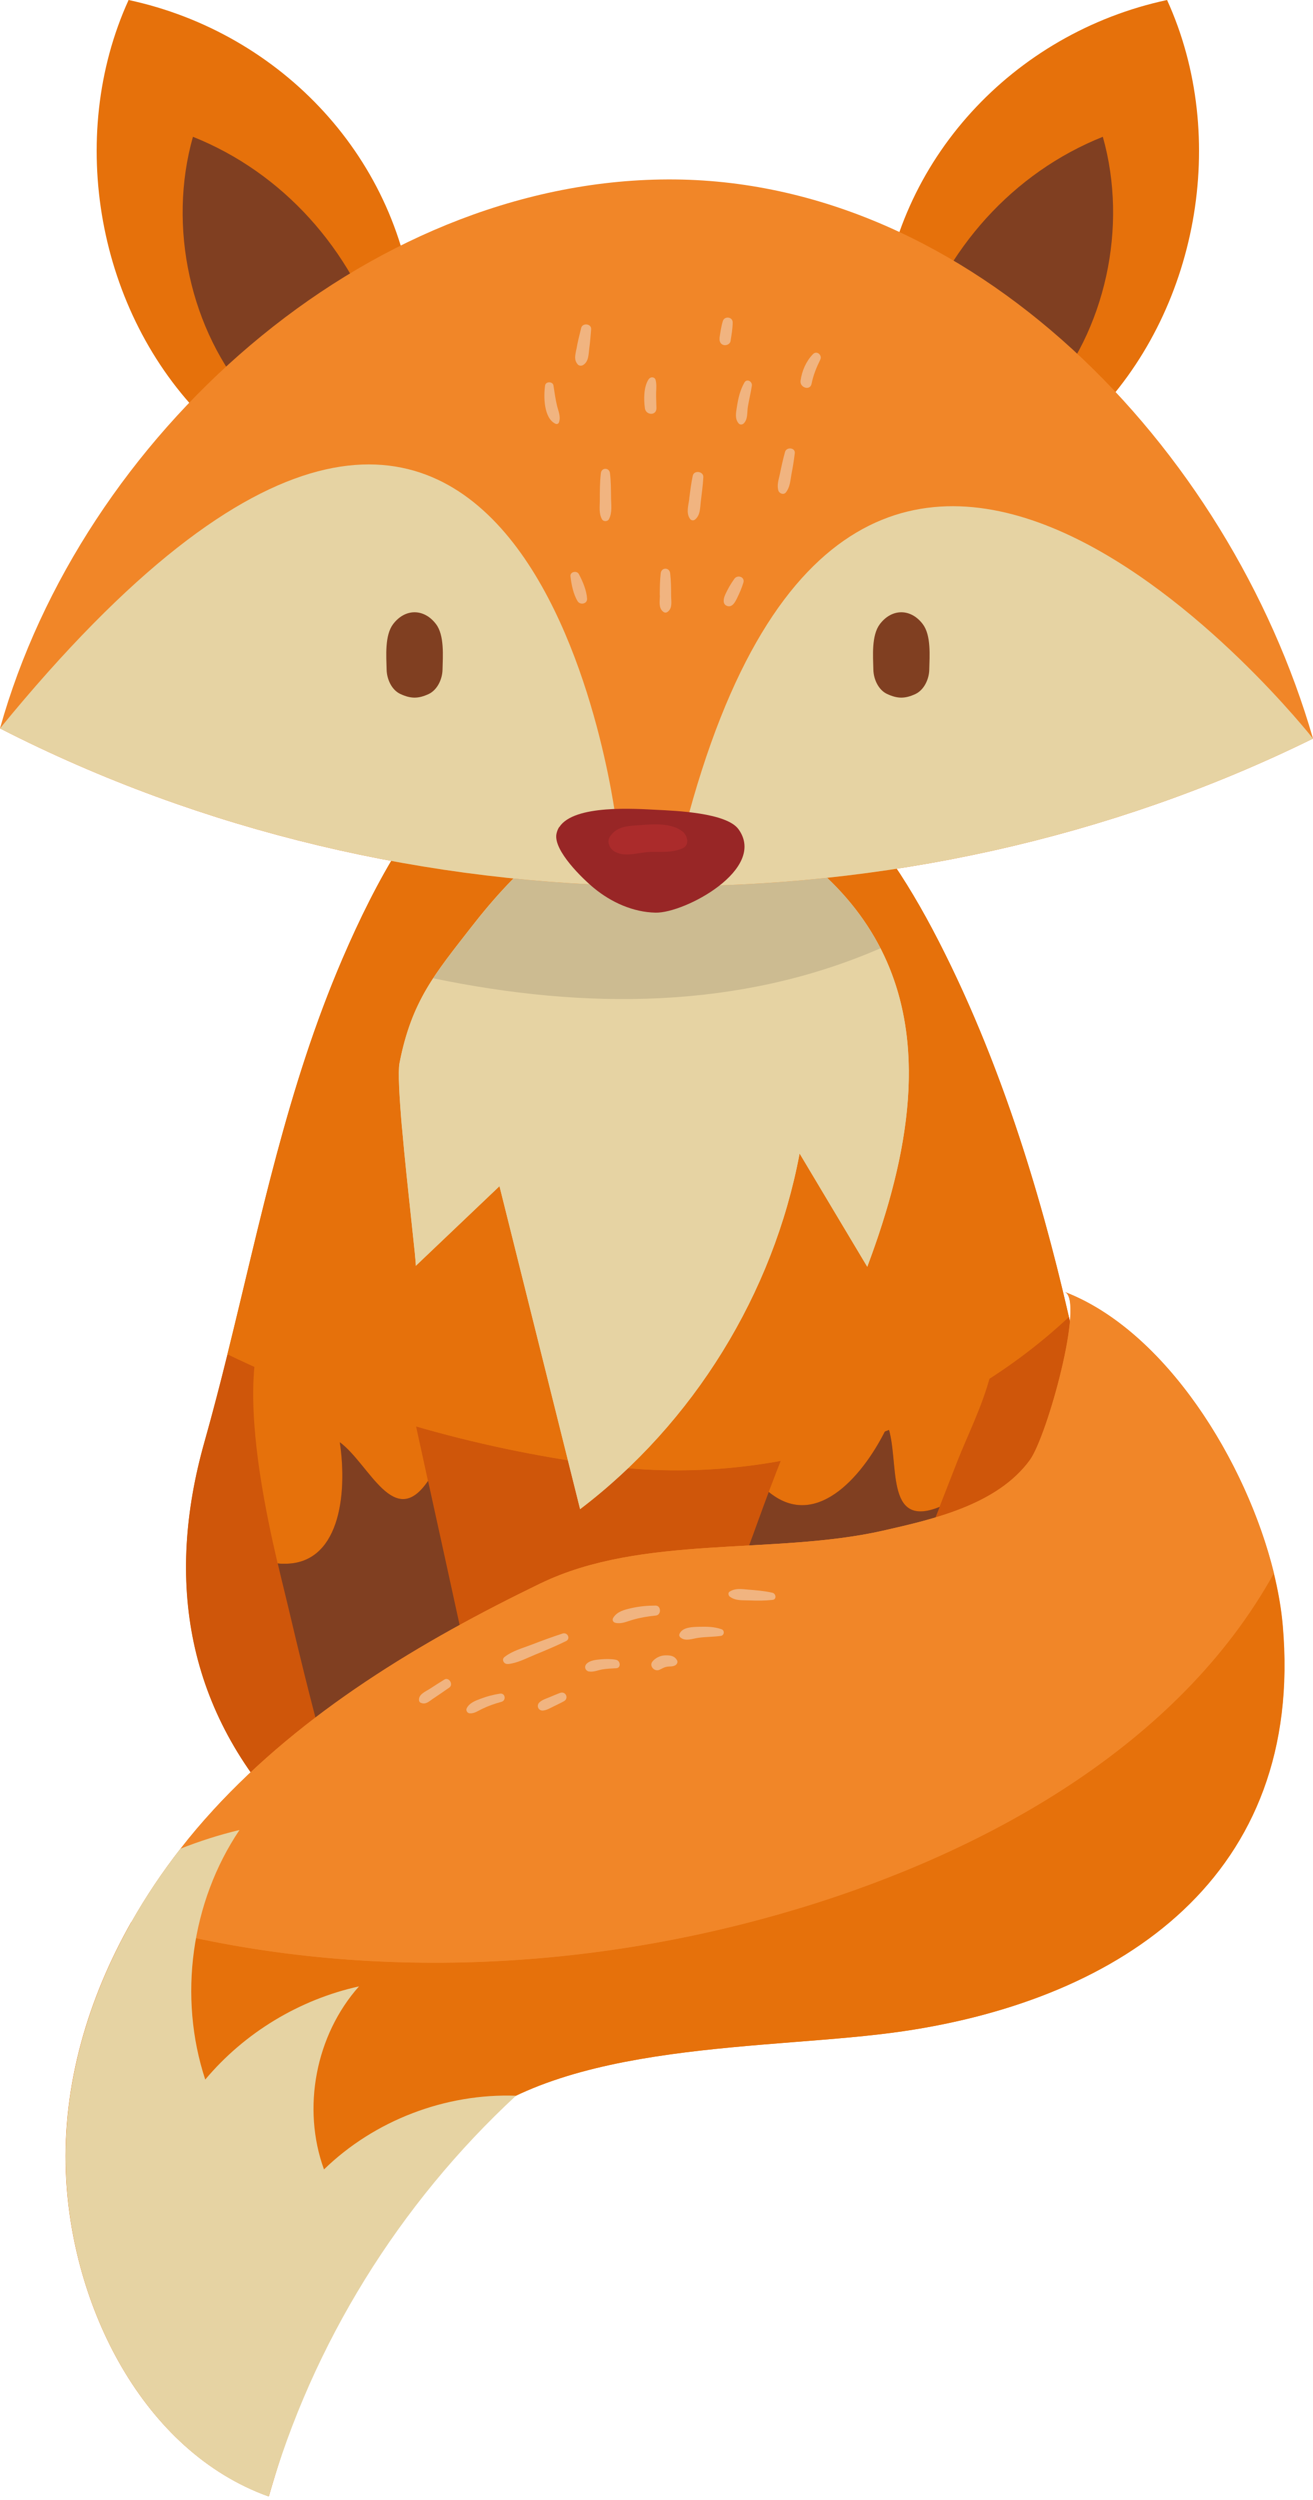 <svg width="196" height="373" viewBox="0 0 196 373" fill="none" xmlns="http://www.w3.org/2000/svg">
<path d="M152.639 270.833C166.672 254.099 166.065 227.551 161.413 204.999C156.81 182.719 150.289 160.263 140.124 140.444C130.263 121.216 118.978 109.533 99.575 105.745C75.265 101.014 61.44 119.09 51.13 143.065C41.029 166.56 37.369 190.886 30.512 215.18C24.695 235.799 27.763 255.41 43.538 271.84C68.216 297.525 128.952 299.091 152.639 270.817V270.833Z" fill="#E6710B"/>
<path d="M159.558 196.479C160.213 199.324 160.837 202.169 161.412 204.998C166.063 227.55 166.671 254.082 152.637 270.832C128.951 299.09 68.215 297.54 43.537 271.855C27.746 255.425 24.677 235.814 30.511 215.195C31.742 210.816 32.877 206.437 33.963 202.073C50.65 210.145 68.775 215.627 87.746 218.344C113.895 222.532 140.826 214.045 159.574 196.495L159.558 196.479Z" fill="#CF560A"/>
<path d="M50.713 215.196C51.896 223.139 50.633 233.624 42.162 233.321C41.907 233.321 41.683 233.305 41.443 233.273C37.847 217.897 32.317 188.169 51.001 191.541C59.76 193.123 60.735 206.629 62.301 213.725C62.844 216.139 63.356 218.552 63.883 220.966C58.817 228.43 55.157 218.488 50.713 215.196Z" fill="#E6710B"/>
<path d="M53.814 279.08C49.515 266.262 46.158 253.14 43.074 239.986C42.706 238.42 42.115 236.086 41.459 233.273C41.699 233.305 41.939 233.337 42.179 233.321C50.65 233.625 51.912 223.14 50.73 215.196C55.173 218.489 58.833 228.43 63.9 220.966C65.578 228.606 67.256 236.23 68.918 243.87C72.051 258.335 75.184 272.799 78.284 287.264C78.284 287.264 80.586 315.426 66.729 304.797C59.584 299.315 56.516 287.136 53.814 279.065V279.08Z" fill="#803F21"/>
<path d="M132.516 212.719C129.079 219.975 122.223 227.999 115.334 223.044C115.126 222.916 114.934 222.756 114.759 222.596C120.305 207.812 132.212 180.018 145.878 193.204C152.287 199.389 145.59 211.153 142.953 217.929C142.058 220.231 141.147 222.532 140.252 224.834C131.892 228.222 134.37 217.929 132.5 212.719H132.516Z" fill="#E6710B"/>
<path d="M99.606 267.572C103.154 254.53 107.661 241.744 112.376 229.101C112.936 227.599 113.735 225.329 114.758 222.612C114.934 222.772 115.125 222.916 115.333 223.059C122.206 228.014 129.079 219.991 132.515 212.734C134.385 217.945 131.908 228.238 140.267 224.849C137.422 232.138 134.577 239.41 131.716 246.682C126.298 260.46 120.863 274.221 115.397 287.983C115.397 287.983 101.668 312.692 96.058 296.15C93.165 287.615 97.384 275.787 99.606 267.588V267.572Z" fill="#803F21"/>
<path d="M99.574 105.744C118.978 109.532 130.262 121.216 140.123 140.443C148.994 157.737 155.1 177.044 159.559 196.48C140.811 214.029 113.879 222.516 87.731 218.329C68.759 215.611 50.634 210.129 33.948 202.058C38.887 182.159 42.835 162.324 51.114 143.064C61.423 119.074 75.248 100.997 99.558 105.744H99.574Z" fill="#E6710B"/>
<path d="M60.016 168.318C60.783 177.204 62.206 188.744 62.062 188.888C66.233 184.924 70.389 180.96 74.561 176.997C78.572 193.06 82.584 209.123 86.596 225.186C103.522 212.319 115.445 193.028 119.361 172.122C122.733 177.748 126.106 183.39 129.462 189.016C138.061 166.144 140.123 143.592 119.776 127.801C99.878 112.361 84.214 120.513 70.405 138.254C64.939 145.286 61.438 149.33 59.632 158.632C59.392 159.895 59.616 163.763 60 168.318H60.016Z" fill="#E6D3A3"/>
<path d="M64.683 145.958C87.379 150.673 110.363 150.625 131.429 141.483C138.589 155.42 135.824 172.138 129.463 189.016C126.09 183.374 122.718 177.748 119.361 172.106C115.445 193.012 103.522 212.304 86.596 225.17C82.584 209.107 78.573 193.044 74.561 176.981C70.389 180.945 66.234 184.909 62.062 188.872C62.206 188.729 60.8 177.189 60.016 168.302C59.617 163.747 59.393 159.879 59.649 158.616C60.72 153.118 62.382 149.458 64.683 145.942V145.958Z" fill="#E6D3A3"/>
<path d="M64.683 145.957C66.281 143.512 68.183 141.13 70.421 138.269C84.23 120.528 99.877 112.377 119.792 127.816C125.115 131.956 128.887 136.543 131.428 141.498C110.362 150.64 87.379 150.688 64.683 145.973V145.957Z" fill="#CCBB91"/>
<path d="M131.541 47.294C133.091 48.748 134.721 50.123 136.415 51.386C141.945 55.557 148.195 58.754 154.828 60.736C157.449 61.535 160.134 62.142 162.867 62.558C178.834 46.639 183.581 20.522 174.215 0C151.264 4.923 133.538 23.911 131.525 47.294H131.541Z" fill="#E6710B"/>
<path d="M136.415 51.386C141.946 55.557 148.195 58.754 154.828 60.736C155.244 60.432 155.643 60.048 156.011 59.633C165.025 49.34 168.43 33.868 164.626 20.41C151.232 25.765 141.019 37.129 136.415 51.386Z" fill="#803F21"/>
<path d="M61.886 47.294C60.336 48.748 58.706 50.123 57.011 51.386C51.481 55.557 45.232 58.754 38.599 60.736C35.978 61.535 33.292 62.142 30.559 62.558C14.576 46.639 9.845 20.522 19.195 0C42.147 4.923 59.872 23.911 61.886 47.294Z" fill="#E6710B"/>
<path d="M57.011 51.386C51.481 55.557 45.232 58.754 38.599 60.736C38.183 60.432 37.784 60.048 37.416 59.633C28.401 49.34 24.997 33.868 28.801 20.41C42.195 25.765 52.408 37.129 57.011 51.386Z" fill="#803F21"/>
<path d="M0 108.685C60.32 139.548 135.217 140.123 196 110.203C183.453 66.729 144.886 26.58 99.654 26.772C54.406 26.963 12.179 65.115 0 108.685Z" fill="#F18628"/>
<path d="M0 108.685C60.32 139.549 135.217 140.124 196 110.204C196 110.204 128.168 23.847 102.228 123.709L91.934 122.287C91.934 122.287 78.445 12.723 0 108.685Z" fill="#E6D3A3"/>
<path d="M83.496 123.406C85.701 119.986 95.003 120.689 97.992 120.833C100.789 120.977 108.461 121.249 110.251 123.742C114.519 129.688 102.212 136.273 97.864 136.177C94.508 136.113 91.263 134.642 88.69 132.533C87.012 131.158 82.585 126.907 83.064 124.429C83.144 124.046 83.272 123.71 83.48 123.39L83.496 123.406Z" fill="#982626"/>
<path d="M91.072 124.796C92.207 123.166 93.933 123.246 95.771 123.102C97.737 122.958 100.246 122.798 101.876 124.061C102.628 124.636 103.011 126.107 101.876 126.586C100.31 127.257 98.792 127.082 97.114 127.114C95.307 127.146 93.23 128.041 91.631 126.986C90.96 126.538 90.544 125.547 91.056 124.812L91.072 124.796Z" fill="#AB2B2B"/>
<path d="M131.348 93.118C133.139 90.769 135.952 90.769 137.742 93.118C139.02 94.796 138.765 97.897 138.717 99.943C138.685 101.317 137.965 102.932 136.655 103.555C135.088 104.274 134.002 104.274 132.435 103.555C131.109 102.948 130.405 101.317 130.373 99.943C130.326 97.897 130.07 94.796 131.348 93.118Z" fill="#803F21"/>
<path d="M58.689 93.118C60.479 90.769 63.292 90.769 65.082 93.118C66.361 94.796 66.105 97.897 66.058 99.943C66.025 101.317 65.306 102.932 63.996 103.555C62.429 104.274 61.343 104.274 59.776 103.555C58.45 102.948 57.746 101.317 57.714 99.943C57.666 97.897 57.411 94.796 58.689 93.118Z" fill="#803F21"/>
<path d="M102.882 74.417C103.026 73.282 103.17 72.131 103.41 70.996C103.586 70.118 105.04 70.309 104.992 71.204C104.928 72.419 104.752 73.65 104.609 74.864C104.497 75.791 104.545 76.862 103.777 77.502C103.522 77.725 103.186 77.677 102.994 77.406C102.387 76.543 102.77 75.392 102.898 74.417H102.882Z" fill="#F1B480"/>
<path d="M89.537 74.642C89.537 73.299 89.537 71.941 89.697 70.598C89.793 69.735 90.944 69.735 91.055 70.598C91.199 71.765 91.199 72.948 91.215 74.13C91.215 75.249 91.439 76.464 90.896 77.471C90.688 77.855 90.065 77.855 89.857 77.471C89.377 76.592 89.537 75.633 89.537 74.642Z" fill="#F1B480"/>
<path d="M98.488 88.834C98.488 87.731 98.504 86.629 98.631 85.526C98.743 84.631 99.926 84.631 100.038 85.526C100.166 86.629 100.182 87.731 100.182 88.834C100.182 89.681 100.422 90.688 99.702 91.264C99.463 91.456 99.223 91.456 98.983 91.264C98.264 90.688 98.504 89.681 98.504 88.834H98.488Z" fill="#F1B480"/>
<path d="M116.42 70.725C116.643 69.622 116.883 68.519 117.187 67.432C117.411 66.649 118.737 66.777 118.641 67.624C118.514 68.679 118.354 69.718 118.146 70.757C117.97 71.732 117.938 72.707 117.299 73.49C116.963 73.89 116.324 73.634 116.196 73.202C115.94 72.371 116.244 71.556 116.42 70.725Z" fill="#F1B480"/>
<path d="M110.011 60.656C110.203 59.409 110.49 58.194 111.114 57.092C111.481 56.436 112.328 56.916 112.233 57.555C112.073 58.61 111.817 59.633 111.641 60.688C111.497 61.551 111.673 62.558 111.002 63.197C110.81 63.373 110.474 63.405 110.283 63.197C109.643 62.478 109.883 61.535 110.011 60.64V60.656Z" fill="#F1B480"/>
<path d="M108.237 88.77C108.62 87.923 109.084 87.108 109.627 86.357C110.091 85.717 111.225 86.069 110.97 86.932C110.73 87.731 110.394 88.499 110.027 89.25C109.755 89.793 109.323 90.688 108.54 90.416C107.821 90.161 107.997 89.314 108.237 88.786V88.77Z" fill="#F1B480"/>
<path d="M86.404 85.653C86.98 86.708 87.571 88.131 87.635 89.329C87.683 90.113 86.612 90.32 86.229 89.713C85.589 88.69 85.286 87.172 85.158 85.989C85.078 85.302 86.101 85.094 86.404 85.653Z" fill="#F1B480"/>
<path d="M96.857 56.564C97.113 56.18 97.736 56.212 97.864 56.692C98.024 57.299 97.976 57.907 97.944 58.53C97.928 59.329 97.976 60.112 97.992 60.911C97.992 62.062 96.41 61.982 96.266 60.911C96.09 59.601 96.074 57.699 96.841 56.564H96.857Z" fill="#F1B480"/>
<path d="M81.37 57.507C81.466 56.884 82.52 56.9 82.616 57.507C82.776 58.514 82.904 59.521 83.144 60.512C83.352 61.375 83.735 62.127 83.448 63.006C83.368 63.245 83.128 63.325 82.92 63.229C81.162 62.398 81.13 59.154 81.37 57.523V57.507Z" fill="#F1B480"/>
<path d="M107.405 50.442C107.533 49.611 107.645 48.731 107.901 47.916C108.141 47.117 109.371 47.261 109.371 48.108C109.371 49.035 109.195 49.978 109.052 50.889C108.988 51.353 108.412 51.592 108.013 51.48C107.533 51.353 107.357 50.889 107.421 50.442H107.405Z" fill="#F1B480"/>
<path d="M121.359 52.84C121.934 52.249 122.781 53 122.445 53.671C121.87 54.838 121.407 55.973 121.151 57.252C120.943 58.355 119.361 57.859 119.505 56.804C119.712 55.334 120.32 53.911 121.359 52.84Z" fill="#F1B480"/>
<path d="M86.036 52.169C86.212 51.066 86.5 50.011 86.756 48.941C86.947 48.126 88.322 48.285 88.242 49.148C88.162 50.091 88.098 51.019 87.97 51.946C87.842 52.873 87.906 53.927 87.043 54.471C86.803 54.615 86.42 54.599 86.228 54.359C85.653 53.656 85.876 53.032 86.02 52.169H86.036Z" fill="#F1B480"/>
<path d="M80.714 236.245C95.898 228.909 115.621 232.074 131.844 228.382C139.372 226.672 148.85 224.53 153.725 217.865C156.314 214.317 161.94 193.938 158.935 192.771C176.452 199.516 189.942 224.865 191.492 242.527C194.753 279.815 167.614 298.276 134.817 303.086C115.141 305.979 83.975 304.301 68.359 318.382C54.901 330.513 44.944 355.703 40.133 372.485C21.353 365.756 10.644 344.083 9.861 324.152C9.174 306.699 16.159 289.677 26.947 275.835C28.481 273.853 30.112 271.935 31.806 270.097C45.296 255.409 62.765 244.924 80.73 236.229L80.714 236.245Z" fill="#F18628"/>
<path d="M119.521 284.674C147.172 276.267 175.845 260.524 190.134 234.743C190.789 237.444 191.253 240.066 191.461 242.527C194.721 279.815 167.582 298.276 134.785 303.087C115.11 305.98 83.943 304.301 68.327 318.382C54.87 330.514 44.912 355.703 40.101 372.485C21.321 365.756 10.613 344.083 9.829 324.152C9.318 311.078 13.106 298.244 19.579 286.816C51.593 295.75 86.996 294.552 119.505 284.658L119.521 284.674Z" fill="#E6710B"/>
<path d="M31.806 270.113C45.295 255.425 62.765 244.94 80.73 236.245C95.914 228.909 115.637 232.074 131.859 228.382C139.387 226.672 148.865 224.53 153.74 217.865C156.329 214.317 161.955 193.938 158.951 192.771C174.023 198.573 186.106 218.137 190.166 234.743C175.877 260.524 147.203 276.251 119.552 284.674C87.043 294.567 51.641 295.766 19.627 286.832C21.8 282.996 24.262 279.32 26.979 275.851C28.513 273.869 30.143 271.951 31.838 270.113H31.806Z" fill="#F18628"/>
<path d="M9.845 324.168C9.157 306.714 16.142 289.693 26.931 275.851C29.791 274.716 32.748 273.773 35.753 273.054C28.513 283.811 26.579 297.972 30.639 310.295C36.488 303.31 44.688 298.355 53.59 296.389C47.117 303.662 45.039 314.562 48.364 323.704C55.908 316.368 66.521 312.325 77.021 312.708C59.616 328.819 46.638 349.693 40.117 372.517C21.337 365.788 10.628 344.115 9.845 324.184V324.168Z" fill="#E6D3A3"/>
<path d="M108.941 238.227C109.772 238.899 110.923 238.755 111.946 238.803C113.065 238.851 114.199 238.851 115.318 238.723C115.974 238.659 115.846 237.764 115.286 237.652C114.104 237.38 112.905 237.284 111.706 237.189C110.699 237.109 109.788 236.933 108.909 237.492C108.637 237.668 108.733 238.068 108.941 238.243V238.227Z" fill="#F1B480"/>
<path d="M91.854 242.144C92.813 242.351 93.564 241.936 94.491 241.68C95.61 241.36 96.745 241.169 97.896 241.057C98.743 240.977 98.711 239.57 97.864 239.57C96.633 239.57 95.434 239.682 94.235 239.954C93.197 240.194 92.11 240.449 91.534 241.408C91.343 241.728 91.518 242.064 91.87 242.144H91.854Z" fill="#F1B480"/>
<path d="M75.791 248.297C77.246 248.169 78.62 247.402 79.963 246.858C81.497 246.235 83 245.596 84.486 244.876C85.221 244.525 84.726 243.502 83.975 243.742C82.408 244.253 80.858 244.828 79.308 245.42C77.949 245.947 76.463 246.331 75.312 247.242C74.817 247.625 75.232 248.345 75.791 248.281V248.297Z" fill="#F1B480"/>
<path d="M62.845 254.083C63.532 254.386 64.043 253.875 64.603 253.491C65.434 252.932 66.265 252.372 67.08 251.797C67.719 251.334 67.016 250.183 66.329 250.614C65.61 251.062 64.891 251.509 64.187 251.973C63.564 252.388 62.541 252.756 62.541 253.619C62.541 253.843 62.637 254.003 62.829 254.099L62.845 254.083Z" fill="#F1B480"/>
<path d="M101.604 244.349C102.324 244.956 103.41 244.493 104.242 244.381C105.36 244.221 106.495 244.253 107.614 244.093C108.125 244.013 108.205 243.278 107.71 243.102C106.639 242.719 105.488 242.703 104.369 242.734C103.394 242.766 101.86 242.766 101.429 243.805C101.349 244.013 101.429 244.221 101.604 244.365V244.349Z" fill="#F1B480"/>
<path d="M87.923 249.4C88.562 249.528 89.281 249.208 89.904 249.096C90.592 248.984 91.295 248.952 91.982 248.92C92.749 248.873 92.622 247.786 91.95 247.658C91.199 247.514 90.432 247.53 89.665 247.594C88.977 247.658 88.066 247.738 87.571 248.249C87.155 248.665 87.347 249.288 87.923 249.416V249.4Z" fill="#F1B480"/>
<path d="M70.102 255.649C70.837 255.697 71.364 255.266 72.02 254.962C72.915 254.531 73.874 254.195 74.833 253.939C75.6 253.747 75.44 252.597 74.641 252.709C73.634 252.868 72.691 253.108 71.732 253.476C70.933 253.779 70.022 254.115 69.654 254.93C69.526 255.234 69.766 255.617 70.102 255.649Z" fill="#F1B480"/>
<path d="M98.423 249.16C98.79 249 99.078 248.792 99.478 248.712C99.941 248.601 100.357 248.728 100.788 248.489C101.044 248.345 101.22 248.025 101.076 247.753C100.676 247.018 99.989 246.97 99.206 247.002C98.535 247.034 97.815 247.402 97.4 247.913C96.856 248.585 97.704 249.48 98.423 249.16Z" fill="#F1B480"/>
<path d="M81.05 255.234C81.609 255.186 82.121 254.866 82.616 254.626C83.128 254.371 83.671 254.131 84.183 253.843C84.95 253.412 84.454 252.309 83.623 252.597C83.08 252.788 82.552 253.028 82.009 253.252C81.498 253.46 80.922 253.635 80.523 254.019C80.011 254.499 80.379 255.298 81.066 255.234H81.05Z" fill="#F1B480"/>
</svg>

